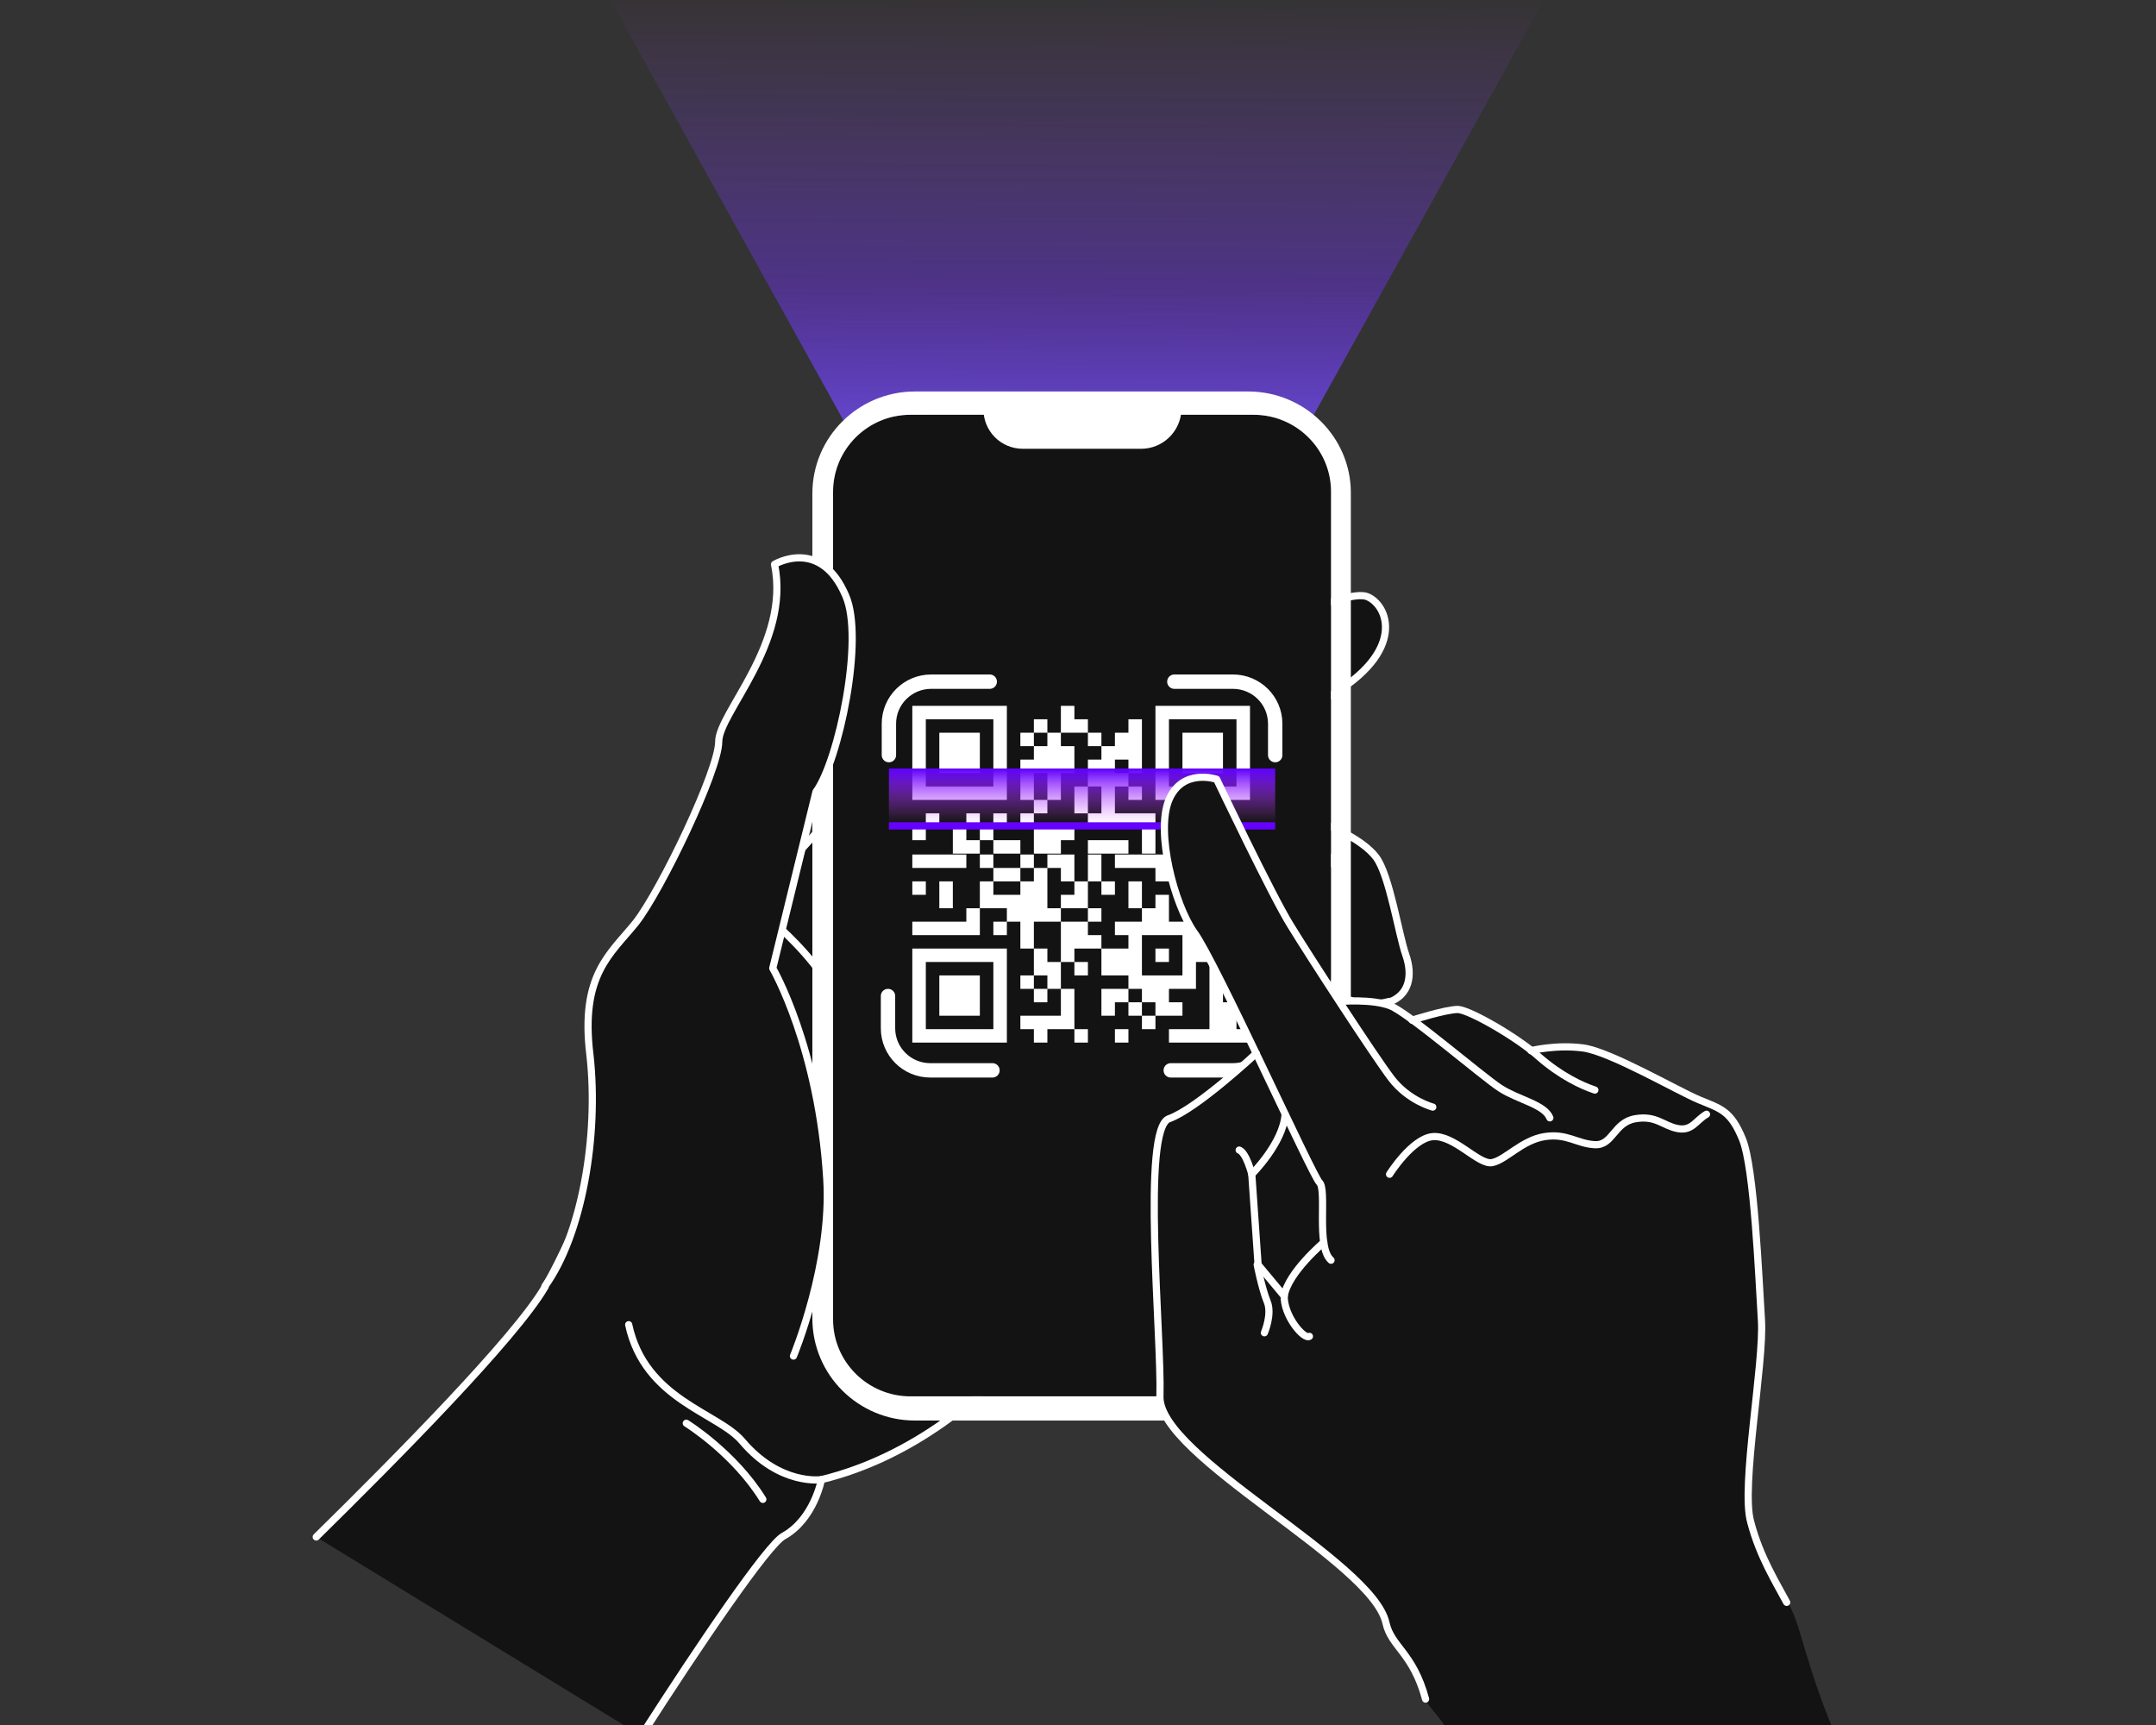 <svg id="scan" width="300" height="240" viewBox="0 0 300 240" fill="none" xmlns="http://www.w3.org/2000/svg">
<rect x="0" y="0" width="300" height="240" fill="#333333" stroke="none"/>
<g clip-path="url(#clip0_142_7780)">
<path d="M215.373 -1H84.373L117.373 58.5L136.873 57H164.373L182.373 58.5L215.373 -1Z" fill="url(#paint0_linear_142_7780)"/>
<path d="M174.307 88.236C174.307 88.236 187.338 81.881 190.22 83.002C193.102 84.124 195.858 90.603 184.832 96.958C173.931 103.189 177.189 114.902 177.189 114.902H184.957C184.957 114.902 189.593 116.771 191.473 119.263C193.352 121.755 194.605 129.979 195.608 132.845C196.61 135.711 196.109 138.452 193.227 139.449C193.227 139.449 191.348 147.299 191.974 150.788C192.475 154.277 192.225 156.52 188.842 157.019C185.459 157.392 182.076 154.526 182.326 150.788L179.695 160.134L181.574 163.747C181.574 163.747 184.957 164.869 188.591 167.984C192.225 171.099 195.858 171.971 194.856 175.336C193.853 178.825 191.723 182.563 180.823 178.202C169.922 173.84 160.775 156.894 160.775 156.894L154.26 97.581L174.307 88.236Z" fill="#131313"/>
<path d="M154.009 171.971C154.009 171.971 139.851 199.634 114.291 205.864C114.291 205.864 113.288 211.347 109.028 213.714C106.773 214.961 97.376 228.792 89.232 241.502L44 213.839C46.757 211.098 50.014 207.983 53.147 204.618C62.544 195.024 72.693 184.307 75.7 178.949C78.456 174.214 81.965 165.99 84.972 158.389C88.856 148.545 91.988 139.449 91.988 139.449L107.024 122.752L130.704 96.585L131.707 99.949L154.009 171.971Z" fill="#131313"/>
<path d="M154.26 97.706L174.307 88.236C174.307 88.236 187.338 81.881 190.22 83.002C193.102 84.124 195.858 90.603 184.832 96.958C173.931 103.189 177.189 114.902 177.189 114.902H184.957C184.957 114.902 189.593 116.771 191.473 119.263C193.352 121.755 194.605 129.979 195.608 132.845C196.61 135.711 196.109 138.452 193.227 139.449C193.227 139.449 191.348 147.299 191.974 150.788C192.475 154.277 192.225 156.52 188.842 157.019C185.459 157.392 182.076 154.526 182.326 150.788L179.695 160.134L181.574 163.747C181.574 163.747 184.957 164.869 188.591 167.984C192.225 171.099 195.858 171.971 194.856 175.336C193.853 178.825 191.723 182.563 180.823 178.202C169.922 173.84 160.775 156.894 160.775 156.894" stroke="white" stroke-miterlimit="10" stroke-linecap="round" stroke-linejoin="round"/>
<path d="M193.352 139.324C189.468 140.321 184.832 139.574 183.203 132.72C181.449 125.867 184.957 118.515 187.087 117.892" stroke="white" stroke-miterlimit="10" stroke-linecap="round" stroke-linejoin="round"/>
<path d="M182.452 150.788C182.452 150.788 182.201 141.941 185.459 139.823" stroke="white" stroke-miterlimit="10" stroke-linecap="round" stroke-linejoin="round"/>
<path d="M154.009 171.971C154.009 171.971 139.851 199.634 114.291 205.864C114.291 205.864 113.288 211.347 109.028 213.714C106.773 214.96 97.376 228.792 89.232 241.502" stroke="white" stroke-miterlimit="10" stroke-linecap="round" stroke-linejoin="round"/>
<path d="M44 213.839C54.901 203.123 71.69 186.176 75.825 179.074C82.09 168.358 92.114 139.574 92.114 139.574L130.955 96.709" stroke="white" stroke-miterlimit="10" stroke-linecap="round" stroke-linejoin="round"/>
<path d="M108.778 129.356C108.778 129.356 114.792 134.714 116.421 139.449" stroke="white" stroke-miterlimit="10" stroke-linecap="round" stroke-linejoin="round"/>
<path d="M185.208 183.559C185.208 189.416 180.447 194.276 174.433 194.276H126.695C120.806 194.276 115.92 189.541 115.92 183.559V68.423C115.92 62.567 120.681 57.707 126.695 57.707H174.433C180.322 57.707 185.208 62.442 185.208 68.423V183.559Z" fill="#131313"/>
<path d="M173.681 54.467H127.322C119.428 54.467 113.038 60.822 113.038 68.672V183.435C113.038 191.285 119.428 197.64 127.322 197.64H173.681C181.574 197.64 187.965 191.285 187.965 183.435V68.548C187.965 60.822 181.574 54.467 173.681 54.467ZM185.208 183.559C185.208 189.416 180.447 194.276 174.433 194.276H126.695C120.806 194.276 115.92 189.541 115.92 183.559V68.423C115.92 62.567 120.681 57.707 126.695 57.707H174.433C180.322 57.707 185.208 62.442 185.208 68.423V183.559Z" fill="white"/>
<path d="M158.771 62.442H142.357C139.225 62.442 136.844 59.95 136.844 56.959V56.586H164.409V56.959C164.284 60.075 161.778 62.442 158.771 62.442Z" fill="white"/>
<path d="M153.884 58.33H142.482V59.202H153.884V58.33Z" fill="white"/>
<path d="M158.52 58.829C158.52 59.202 158.27 59.452 157.894 59.452C157.518 59.452 157.267 59.202 157.267 58.829C157.267 58.455 157.518 58.206 157.894 58.206C158.144 58.206 158.52 58.455 158.52 58.829Z" fill="white"/>
<path d="M115.043 163.996C115.794 175.709 110.407 188.668 110.407 188.668L80.962 180.444L75.825 178.949C80.962 171.847 83.343 158.015 82.09 146.801C81.965 145.928 81.965 145.181 81.839 144.433C81.338 135.212 85.222 132.471 88.48 128.359C91.988 123.873 100.007 107.176 100.007 103.188C100.007 99.201 110.031 89.482 107.775 78.516C107.775 78.516 110.783 76.647 113.79 78.142C115.168 78.89 116.546 80.261 117.674 82.753C120.305 88.734 116.671 105.805 113.539 110.042L107.525 134.589C107.525 134.589 109.53 138.078 111.534 144.309C113.038 149.293 114.541 155.897 115.043 163.996Z" fill="#131313"/>
<path d="M75.825 178.949C80.962 171.847 83.343 158.015 82.09 146.801C80.712 135.586 84.972 132.72 88.48 128.359C91.988 123.873 100.007 107.176 100.007 103.188C100.007 99.201 110.031 89.482 107.775 78.516C107.775 78.516 114.166 74.654 117.674 82.878C120.305 88.859 116.671 105.93 113.539 110.166L107.525 134.714C107.525 134.714 113.915 145.679 115.043 163.996C115.794 175.709 110.407 188.668 110.407 188.668" stroke="white" stroke-miterlimit="10" stroke-linecap="round" stroke-linejoin="round"/>
<path d="M95.496 198.014C95.496 198.014 102.137 202.126 106.147 208.605" stroke="white" stroke-miterlimit="10" stroke-linecap="round" stroke-linejoin="round"/>
<path d="M114.291 205.864C114.291 205.864 108.527 206.736 103.265 200.506C99.882 196.519 89.733 194.774 87.478 184.307" stroke="white" stroke-miterlimit="10" stroke-linecap="round" stroke-linejoin="round"/>
<path d="M126.946 98.204H128.825V100.073H126.946V98.204ZM128.825 98.204H130.704V100.073H128.825V98.204ZM130.704 98.204H132.584V100.073H130.704V98.204ZM132.584 98.204H134.463V100.073H132.584V98.204ZM134.463 98.204H136.343V100.073H134.463V98.204ZM136.343 98.204H138.222V100.073H136.343V98.204ZM138.222 98.204H140.102V100.073H138.222V98.204ZM147.619 98.204H149.499V100.073H147.619V98.204ZM160.775 98.204H162.655V100.073H160.775V98.204ZM162.655 98.204H164.534V100.073H162.655V98.204ZM164.534 98.204H166.414V100.073H164.534V98.204ZM166.414 98.204H168.293V100.073H166.414V98.204ZM168.293 98.204H170.173V100.073H168.293V98.204ZM170.173 98.204H172.052V100.073H170.173V98.204ZM172.052 98.204H173.931V100.073H172.052V98.204ZM126.946 100.073H128.825V101.943H126.946V100.073ZM138.222 100.073H140.102V101.943H138.222V100.073ZM143.861 100.073H145.74V101.943H143.861V100.073ZM147.619 100.073H149.499V101.943H147.619V100.073ZM149.499 100.073H151.378V101.943H149.499V100.073ZM157.017 100.073H158.896V101.943H157.017V100.073ZM160.775 100.073H162.655V101.943H160.775V100.073ZM172.052 100.073H173.931V101.943H172.052V100.073ZM126.946 101.943H128.825V103.812H126.946V101.943ZM130.704 101.943H132.584V103.812H130.704V101.943ZM132.584 101.943H134.463V103.812H132.584V101.943ZM134.463 101.943H136.343V103.812H134.463V101.943ZM138.222 101.943H140.102V103.812H138.222V101.943ZM141.981 101.943H143.861V103.812H141.981V101.943ZM145.74 101.943H147.619V103.812H145.74V101.943ZM151.378 101.943H153.258V103.812H151.378V101.943ZM155.137 101.943H157.017V103.812H155.137V101.943ZM157.017 101.943H158.896V103.812H157.017V101.943ZM160.775 101.943H162.655V103.812H160.775V101.943ZM164.534 101.943H166.414V103.812H164.534V101.943ZM166.414 101.943H168.293V103.812H166.414V101.943ZM168.293 101.943H170.173V103.812H168.293V101.943ZM172.052 101.943H173.931V103.812H172.052V101.943ZM126.946 103.812H128.825V105.681H126.946V103.812ZM130.704 103.812H132.584V105.681H130.704V103.812ZM132.584 103.812H134.463V105.681H132.584V103.812ZM134.463 103.812H136.343V105.681H134.463V103.812ZM138.222 103.812H140.102V105.681H138.222V103.812ZM143.861 103.812H145.74V105.681H143.861V103.812ZM145.74 103.812H147.619V105.681H145.74V103.812ZM147.619 103.812H149.499V105.681H147.619V103.812ZM153.258 103.812H155.137V105.681H153.258V103.812ZM155.137 103.812H157.017V105.681H155.137V103.812ZM157.017 103.812H158.896V105.681H157.017V103.812ZM160.775 103.812H162.655V105.681H160.775V103.812ZM164.534 103.812H166.414V105.681H164.534V103.812ZM166.414 103.812H168.293V105.681H166.414V103.812ZM168.293 103.812H170.173V105.681H168.293V103.812ZM172.052 103.812H173.931V105.681H172.052V103.812ZM126.946 105.681H128.825V107.55H126.946V105.681ZM130.704 105.681H132.584V107.55H130.704V105.681ZM132.584 105.681H134.463V107.55H132.584V105.681ZM134.463 105.681H136.343V107.55H134.463V105.681ZM138.222 105.681H140.102V107.55H138.222V105.681ZM141.981 105.681H143.861V107.55H141.981V105.681ZM143.861 105.681H145.74V107.55H143.861V105.681ZM145.74 105.681H147.619V107.55H145.74V105.681ZM147.619 105.681H149.499V107.55H147.619V105.681ZM151.378 105.681H153.258V107.55H151.378V105.681ZM153.258 105.681H155.137V107.55H153.258V105.681ZM157.017 105.681H158.896V107.55H157.017V105.681ZM160.775 105.681H162.655V107.55H160.775V105.681ZM164.534 105.681H166.414V107.55H164.534V105.681ZM166.414 105.681H168.293V107.55H166.414V105.681ZM168.293 105.681H170.173V107.55H168.293V105.681ZM172.052 105.681H173.931V107.55H172.052V105.681ZM126.946 107.55H128.825V109.419H126.946V107.55ZM138.222 107.55H140.102V109.419H138.222V107.55ZM141.981 107.55H143.861V109.419H141.981V107.55ZM145.74 107.55H147.619V109.419H145.74V107.55ZM151.378 107.55H153.258V109.419H151.378V107.55ZM153.258 107.55H155.137V109.419H153.258V107.55ZM155.137 107.55H157.017V109.419H155.137V107.55ZM160.775 107.55H162.655V109.419H160.775V107.55ZM172.052 107.55H173.931V109.419H172.052V107.55ZM126.946 109.419H128.825V111.288H126.946V109.419ZM128.825 109.419H130.704V111.288H128.825V109.419ZM130.704 109.419H132.584V111.288H130.704V109.419ZM132.584 109.419H134.463V111.288H132.584V109.419ZM134.463 109.419H136.343V111.288H134.463V109.419ZM136.343 109.419H138.222V111.288H136.343V109.419ZM138.222 109.419H140.102V111.288H138.222V109.419ZM141.981 109.419H143.861V111.288H141.981V109.419ZM145.74 109.419H147.619V111.288H145.74V109.419ZM149.499 109.419H151.378V111.288H149.499V109.419ZM153.258 109.419H155.137V111.288H153.258V109.419ZM157.017 109.419H158.896V111.288H157.017V109.419ZM160.775 109.419H162.655V111.288H160.775V109.419ZM162.655 109.419H164.534V111.288H162.655V109.419ZM164.534 109.419H166.414V111.288H164.534V109.419ZM166.414 109.419H168.293V111.288H166.414V109.419ZM168.293 109.419H170.173V111.288H168.293V109.419ZM170.173 109.419H172.052V111.288H170.173V109.419ZM172.052 109.419H173.931V111.288H172.052V109.419ZM143.861 111.288H145.74V113.157H143.861V111.288ZM149.499 111.288H151.378V113.157H149.499V111.288ZM153.258 111.288H155.137V113.157H153.258V111.288ZM128.825 113.157H130.704V115.026H128.825V113.157ZM134.463 113.157H136.343V115.026H134.463V113.157ZM138.222 113.157H140.102V115.026H138.222V113.157ZM141.981 113.157H143.861V115.026H141.981V113.157ZM151.378 113.157H153.258V115.026H151.378V113.157ZM153.258 113.157H155.137V115.026H153.258V113.157ZM155.137 113.157H157.017V115.026H155.137V113.157ZM157.017 113.157H158.896V115.026H157.017V113.157ZM158.896 113.157H160.775V115.026H158.896V113.157ZM162.655 113.157H164.534V115.026H162.655V113.157ZM164.534 113.157H166.414V115.026H164.534V113.157ZM168.293 113.157H170.173V115.026H168.293V113.157ZM126.946 115.026H128.825V116.895H126.946V115.026ZM132.584 115.026H134.463V116.895H132.584V115.026ZM136.343 115.026H138.222V116.895H136.343V115.026ZM143.861 115.026H145.74V116.895H143.861V115.026ZM145.74 115.026H147.619V116.895H145.74V115.026ZM147.619 115.026H149.499V116.895H147.619V115.026ZM158.896 115.026H160.775V116.895H158.896V115.026ZM164.534 115.026H166.414V116.895H164.534V115.026ZM166.414 115.026H168.293V116.895H166.414V115.026ZM170.173 115.026H172.052V116.895H170.173V115.026ZM132.584 116.895H134.463V118.764H132.584V116.895ZM134.463 116.895H136.343V118.764H134.463V116.895ZM138.222 116.895H140.102V118.764H138.222V116.895ZM140.102 116.895H141.981V118.764H140.102V116.895ZM143.861 116.895H145.74V118.764H143.861V116.895ZM145.74 116.895H147.619V118.764H145.74V116.895ZM151.378 116.895H153.258V118.764H151.378V116.895ZM153.258 116.895H155.137V118.764H153.258V116.895ZM155.137 116.895H157.017V118.764H155.137V116.895ZM158.896 116.895H160.775V118.764H158.896V116.895ZM162.655 116.895H164.534V118.764H162.655V116.895ZM126.946 118.889H128.825V120.758H126.946V118.889ZM128.825 118.889H130.704V120.758H128.825V118.889ZM130.704 118.889H132.584V120.758H130.704V118.889ZM132.584 118.889H134.463V120.758H132.584V118.889ZM136.343 118.889H138.222V120.758H136.343V118.889ZM141.981 118.889H143.861V120.758H141.981V118.889ZM145.74 118.889H147.619V120.758H145.74V118.889ZM147.619 118.889H149.499V120.758H147.619V118.889ZM151.378 118.889H153.258V120.758H151.378V118.889ZM155.137 118.889H157.017V120.758H155.137V118.889ZM157.017 118.889H158.896V120.758H157.017V118.889ZM158.896 118.889H160.775V120.758H158.896V118.889ZM160.775 118.889H162.655V120.758H160.775V118.889ZM162.655 118.889H164.534V120.758H162.655V118.889ZM166.414 118.889H168.293V120.758H166.414V118.889ZM168.293 118.889H170.173V120.758H168.293V118.889ZM172.052 118.889H173.931V120.758H172.052V118.889ZM138.222 120.758H140.102V122.627H138.222V120.758ZM140.102 120.758H141.981V122.627H140.102V120.758ZM143.861 120.758H145.74V122.627H143.861V120.758ZM147.619 120.758H149.499V122.627H147.619V120.758ZM151.378 120.758H153.258V122.627H151.378V120.758ZM160.775 120.758H162.655V122.627H160.775V120.758ZM162.655 120.758H164.534V122.627H162.655V120.758ZM168.293 120.758H170.173V122.627H168.293V120.758ZM170.173 120.758H172.052V122.627H170.173V120.758ZM172.052 120.758H173.931V122.627H172.052V120.758ZM126.946 122.627H128.825V124.496H126.946V122.627ZM130.704 122.627H132.584V124.496H130.704V122.627ZM136.343 122.627H138.222V124.496H136.343V122.627ZM141.981 122.627H143.861V124.496H141.981V122.627ZM143.861 122.627H145.74V124.496H143.861V122.627ZM149.499 122.627H151.378V124.496H149.499V122.627ZM153.258 122.627H155.137V124.496H153.258V122.627ZM157.017 122.627H158.896V124.496H157.017V122.627ZM164.534 122.627H166.414V124.496H164.534V122.627ZM166.414 122.627H168.293V124.496H166.414V122.627ZM168.293 122.627H170.173V124.496H168.293V122.627ZM170.173 122.627H172.052V124.496H170.173V122.627ZM130.704 124.496H132.584V126.365H130.704V124.496ZM136.343 124.496H138.222V126.365H136.343V124.496ZM138.222 124.496H140.102V126.365H138.222V124.496ZM140.102 124.496H141.981V126.365H140.102V124.496ZM141.981 124.496H143.861V126.365H141.981V124.496ZM143.861 124.496H145.74V126.365H143.861V124.496ZM147.619 124.496H149.499V126.365H147.619V124.496ZM149.499 124.496H151.378V126.365H149.499V124.496ZM157.017 124.496H158.896V126.365H157.017V124.496ZM160.775 124.496H162.655V126.365H160.775V124.496ZM166.414 124.496H168.293V126.365H166.414V124.496ZM134.463 126.365H136.343V128.234H134.463V126.365ZM140.102 126.365H141.981V128.234H140.102V126.365ZM141.981 126.365H143.861V128.234H141.981V126.365ZM143.861 126.365H145.74V128.234H143.861V126.365ZM145.74 126.365H147.619V128.234H145.74V126.365ZM151.378 126.365H153.258V128.234H151.378V126.365ZM158.896 126.365H160.775V128.234H158.896V126.365ZM160.775 126.365H162.655V128.234H160.775V126.365ZM168.293 126.365H170.173V128.234H168.293V126.365ZM172.052 126.365H173.931V128.234H172.052V126.365ZM126.946 128.234H128.825V130.104H126.946V128.234ZM128.825 128.234H130.704V130.104H128.825V128.234ZM130.704 128.234H132.584V130.104H130.704V128.234ZM132.584 128.234H134.463V130.104H132.584V128.234ZM134.463 128.234H136.343V130.104H134.463V128.234ZM138.222 128.234H140.102V130.104H138.222V128.234ZM141.981 128.234H143.861V130.104H141.981V128.234ZM147.619 128.234H149.499V130.104H147.619V128.234ZM149.499 128.234H151.378V130.104H149.499V128.234ZM155.137 128.234H157.017V130.104H155.137V128.234ZM157.017 128.234H158.896V130.104H157.017V128.234ZM158.896 128.234H160.775V130.104H158.896V128.234ZM160.775 128.234H162.655V130.104H160.775V128.234ZM162.655 128.234H164.534V130.104H162.655V128.234ZM164.534 128.234H166.414V130.104H164.534V128.234ZM166.414 128.234H168.293V130.104H166.414V128.234ZM168.293 128.234H170.173V130.104H168.293V128.234ZM170.173 128.234H172.052V130.104H170.173V128.234ZM172.052 128.234H173.931V130.104H172.052V128.234ZM141.981 130.104H143.861V131.973H141.981V130.104ZM147.619 130.104H149.499V131.973H147.619V130.104ZM149.499 130.104H151.378V131.973H149.499V130.104ZM151.378 130.104H153.258V131.973H151.378V130.104ZM157.017 130.104H158.896V131.973H157.017V130.104ZM164.534 130.104H166.414V131.973H164.534V130.104ZM166.414 130.104H168.293V131.973H166.414V130.104ZM170.173 130.104H172.052V131.973H170.173V130.104ZM126.946 131.973H128.825V133.842H126.946V131.973ZM128.825 131.973H130.704V133.842H128.825V131.973ZM130.704 131.973H132.584V133.842H130.704V131.973ZM132.584 131.973H134.463V133.842H132.584V131.973ZM134.463 131.973H136.343V133.842H134.463V131.973ZM136.343 131.973H138.222V133.842H136.343V131.973ZM138.222 131.973H140.102V133.842H138.222V131.973ZM143.861 131.973H145.74V133.842H143.861V131.973ZM147.619 131.973H149.499V133.842H147.619V131.973ZM153.258 131.973H155.137V133.842H153.258V131.973ZM155.137 131.973H157.017V133.842H155.137V131.973ZM157.017 131.973H158.896V133.842H157.017V131.973ZM160.775 131.973H162.655V133.842H160.775V131.973ZM164.534 131.973H166.414V133.842H164.534V131.973ZM166.414 131.973H168.293V133.842H166.414V131.973ZM168.293 131.973H170.173V133.842H168.293V131.973ZM126.946 133.842H128.825V135.711H126.946V133.842ZM138.222 133.842H140.102V135.711H138.222V133.842ZM143.861 133.842H145.74V135.711H143.861V133.842ZM145.74 133.842H147.619V135.711H145.74V133.842ZM149.499 133.842H151.378V135.711H149.499V133.842ZM153.258 133.842H155.137V135.711H153.258V133.842ZM155.137 133.842H157.017V135.711H155.137V133.842ZM157.017 133.842H158.896V135.711H157.017V133.842ZM164.534 133.842H166.414V135.711H164.534V133.842ZM168.293 133.842H170.173V135.711H168.293V133.842ZM126.946 135.711H128.825V137.58H126.946V135.711ZM130.704 135.711H132.584V137.58H130.704V135.711ZM132.584 135.711H134.463V137.58H132.584V135.711ZM134.463 135.711H136.343V137.58H134.463V135.711ZM138.222 135.711H140.102V137.58H138.222V135.711ZM141.981 135.711H143.861V137.58H141.981V135.711ZM145.74 135.711H147.619V137.58H145.74V135.711ZM157.017 135.711H158.896V137.58H157.017V135.711ZM158.896 135.711H160.775V137.58H158.896V135.711ZM160.775 135.711H162.655V137.58H160.775V135.711ZM162.655 135.711H164.534V137.58H162.655V135.711ZM164.534 135.711H166.414V137.58H164.534V135.711ZM168.293 135.711H170.173V137.58H168.293V135.711ZM170.173 135.711H172.052V137.58H170.173V135.711ZM126.946 137.58H128.825V139.449H126.946V137.58ZM130.704 137.58H132.584V139.449H130.704V137.58ZM132.584 137.58H134.463V139.449H132.584V137.58ZM134.463 137.58H136.343V139.449H134.463V137.58ZM138.222 137.58H140.102V139.449H138.222V137.58ZM143.861 137.58H145.74V139.449H143.861V137.58ZM147.619 137.58H149.499V139.449H147.619V137.58ZM153.258 137.58H155.137V139.449H153.258V137.58ZM155.137 137.58H157.017V139.449H155.137V137.58ZM158.896 137.58H160.775V139.449H158.896V137.58ZM160.775 137.58H162.655V139.449H160.775V137.58ZM168.293 137.58H170.173V139.449H168.293V137.58ZM172.052 137.58H173.931V139.449H172.052V137.58ZM126.946 139.449H128.825V141.318H126.946V139.449ZM130.704 139.449H132.584V141.318H130.704V139.449ZM132.584 139.449H134.463V141.318H132.584V139.449ZM134.463 139.449H136.343V141.318H134.463V139.449ZM138.222 139.449H140.102V141.318H138.222V139.449ZM147.619 139.449H149.499V141.318H147.619V139.449ZM153.258 139.449H155.137V141.318H153.258V139.449ZM157.017 139.449H158.896V141.318H157.017V139.449ZM160.775 139.449H162.655V141.318H160.775V139.449ZM162.655 139.449H164.534V141.318H162.655V139.449ZM168.293 139.449H170.173V141.318H168.293V139.449ZM170.173 139.449H172.052V141.318H170.173V139.449ZM126.946 141.318H128.825V143.187H126.946V141.318ZM138.222 141.318H140.102V143.187H138.222V141.318ZM141.981 141.318H143.861V143.187H141.981V141.318ZM143.861 141.318H145.74V143.187H143.861V141.318ZM145.74 141.318H147.619V143.187H145.74V141.318ZM147.619 141.318H149.499V143.187H147.619V141.318ZM158.896 141.318H160.775V143.187H158.896V141.318ZM168.293 141.318H170.173V143.187H168.293V141.318ZM170.173 141.318H172.052V143.187H170.173V141.318ZM126.946 143.187H128.825V145.056H126.946V143.187ZM128.825 143.187H130.704V145.056H128.825V143.187ZM130.704 143.187H132.584V145.056H130.704V143.187ZM132.584 143.187H134.463V145.056H132.584V143.187ZM134.463 143.187H136.343V145.056H134.463V143.187ZM136.343 143.187H138.222V145.056H136.343V143.187ZM138.222 143.187H140.102V145.056H138.222V143.187ZM143.861 143.187H145.74V145.056H143.861V143.187ZM149.499 143.187H151.378V145.056H149.499V143.187ZM155.137 143.187H157.017V145.056H155.137V143.187ZM162.655 143.187H164.534V145.056H162.655V143.187ZM164.534 143.187H166.414V145.056H164.534V143.187ZM166.414 143.187H168.293V145.056H166.414V143.187ZM168.293 143.187H170.173V145.056H168.293V143.187ZM170.173 143.187H172.052V145.056H170.173V143.187ZM172.052 143.187H173.931V145.056H172.052V143.187Z" fill="white"/>
<path d="M123.688 105.058V100.696C123.688 97.457 126.319 94.84 129.577 94.84H137.721" stroke="white" stroke-width="2" stroke-miterlimit="10" stroke-linecap="round" stroke-linejoin="round"/>
<path d="M138.097 148.919H129.452C126.194 148.919 123.563 146.302 123.563 143.062V138.577" stroke="white" stroke-width="2" stroke-miterlimit="10" stroke-linecap="round" stroke-linejoin="round"/>
<path d="M177.44 105.058V100.696C177.44 97.457 174.809 94.84 171.551 94.84H163.407" stroke="white" stroke-width="2" stroke-miterlimit="10" stroke-linecap="round" stroke-linejoin="round"/>
<path d="M162.905 148.919H171.551C174.808 148.919 177.44 146.302 177.44 143.062V138.577" stroke="white" stroke-width="2" stroke-miterlimit="10" stroke-linecap="round" stroke-linejoin="round"/>
<path d="M123.688 114.902H177.44" stroke="#6600FF" stroke-miterlimit="10"/>
<path d="M177.44 106.927H123.688V114.528H177.44V106.927Z" fill="url(#paint1_linear_142_7780)"/>
<path d="M253.243 235.894C252.492 233.901 251.865 231.782 251.239 229.789C250.487 227.296 249.986 225.178 248.733 222.811C248.482 222.437 248.357 222.063 248.106 221.565C246.728 219.072 244.849 215.708 243.721 211.596C242.969 208.855 243.721 202.001 244.473 195.397C244.974 190.662 245.475 186.176 245.35 183.56V182.687C244.974 176.083 244.222 162.127 242.719 158.265C241.215 154.526 239.962 154.028 237.456 153.031C237.206 152.906 236.955 152.782 236.704 152.657C235.827 152.283 234.199 151.411 232.319 150.539C228.184 148.421 223.047 145.804 220.541 145.43C217.158 144.932 213.775 145.679 213.274 145.804C210.017 143.312 204.629 140.197 203 140.197C201.622 140.072 198.74 140.944 197.362 141.443C196.986 141.567 196.735 141.567 196.61 141.692C195.482 140.82 194.48 140.197 193.853 139.823C193.728 139.823 193.728 139.823 193.603 139.698C191.849 138.951 189.092 138.951 187.589 138.951C187.087 138.951 186.837 138.951 186.586 138.951C183.83 134.714 181.073 130.353 179.82 128.484C177.314 124.496 169.546 108.297 169.546 108.173C169.546 108.173 169.546 108.048 169.421 108.048C169.421 108.048 169.421 108.048 169.296 108.048C168.669 107.924 164.284 106.802 162.53 111.039C160.525 115.649 163.407 125.867 166.038 129.605C167.291 131.35 170.924 138.701 174.558 146.178C173.681 147.05 166.163 153.903 162.53 155.149C159.522 156.146 160.274 171.224 160.775 183.31C161.026 187.796 161.151 191.659 161.151 193.902C161.026 198.388 169.17 204.493 177.189 210.475C184.331 215.833 191.723 221.44 192.6 225.427C192.851 226.549 193.478 227.546 194.355 228.543C195.733 230.287 197.487 232.281 198.239 236.144C198.489 237.265 200.369 238.76 201.747 241.252H255.374C254.998 240.505 254.121 238.386 253.243 235.894ZM178.943 155.648C181.574 161.006 183.203 164.246 183.579 164.619C183.955 164.993 183.955 166.738 183.955 168.358C183.955 169.853 183.955 171.348 184.08 172.719C183.454 173.217 179.444 176.831 178.693 179.821L175.31 175.834L174.433 163.373C174.809 162.875 178.317 159.137 178.943 155.648Z" fill="#131313"/>
<path d="M199.366 154.028C199.366 154.028 195.983 153.156 193.603 150.04C191.222 146.925 182.076 132.845 179.57 128.733C177.064 124.745 169.295 108.422 169.295 108.422C169.295 108.422 164.534 106.802 162.655 111.288C160.775 115.774 163.407 125.867 166.163 129.73C169.045 133.592 182.577 163.498 183.579 164.495C184.707 165.492 183.078 173.466 185.208 175.335" stroke="white" stroke-miterlimit="10" stroke-linecap="round" stroke-linejoin="round"/>
<path d="M184.206 172.843C184.206 172.843 179.194 177.08 178.693 180.32L175.059 175.959L174.182 163.373C174.182 163.373 178.567 159.012 178.818 155.025" stroke="white" stroke-miterlimit="10" stroke-linecap="round" stroke-linejoin="round"/>
<path d="M174.808 146.551C174.808 146.551 166.539 154.277 162.655 155.648C158.771 157.018 161.652 185.927 161.402 194.276C161.151 202.624 190.972 217.203 192.851 225.801C193.603 229.165 196.61 229.913 198.364 236.392" stroke="white" stroke-miterlimit="10" stroke-linecap="round" stroke-linejoin="round"/>
<path d="M186.461 139.324C186.461 139.324 190.972 138.95 193.478 139.947C195.983 140.944 206.258 149.791 208.764 151.411C211.27 153.031 214.903 153.654 215.655 155.523" stroke="white" stroke-miterlimit="10" stroke-linecap="round" stroke-linejoin="round"/>
<path d="M196.485 141.941C196.485 141.941 201.121 140.446 202.875 140.446C204.629 140.57 211.269 144.433 214.151 147.05C217.158 149.667 220.04 151.037 221.92 151.66" stroke="white" stroke-miterlimit="10" stroke-linecap="round" stroke-linejoin="round"/>
<path d="M213.024 146.178C213.024 146.178 216.532 145.305 220.291 145.804C224.05 146.302 233.447 151.785 236.454 153.031C239.461 154.277 240.839 154.526 242.468 158.514C244.097 162.501 244.723 177.703 245.099 183.684C245.475 189.665 242.217 206.861 243.596 211.721C244.849 216.58 247.229 220.318 248.608 222.935" stroke="white" stroke-miterlimit="10" stroke-linecap="round" stroke-linejoin="round"/>
<path d="M174.182 163.373C174.182 163.373 173.43 160.383 172.428 160.009" stroke="white" stroke-miterlimit="10" stroke-linecap="round" stroke-linejoin="round"/>
<path d="M174.934 175.958C174.934 175.958 175.56 179.198 176.312 181.067C177.064 182.812 175.936 185.429 175.936 185.429" stroke="white" stroke-miterlimit="10" stroke-linecap="round" stroke-linejoin="round"/>
<path d="M178.693 180.195C178.567 183.061 181.449 186.425 182.201 185.927" stroke="white" stroke-miterlimit="10" stroke-linecap="round" stroke-linejoin="round"/>
<path d="M193.352 163.373C193.352 163.373 196.485 158.389 199.366 158.14C202.374 157.891 205.757 162.127 207.636 161.753C209.515 161.38 211.771 158.638 214.903 158.14C218.035 157.641 219.414 159.137 221.92 159.261C224.426 159.386 224.551 156.146 227.558 155.648C230.44 155.149 231.442 156.645 233.447 157.018C235.452 157.392 235.953 155.897 237.456 155.025" stroke="white" stroke-miterlimit="10" stroke-linecap="round" stroke-linejoin="round"/>
</g>
<defs>
<linearGradient id="paint0_linear_142_7780" x1="150.373" y1="-1" x2="149.927" y2="96.459" gradientUnits="userSpaceOnUse">
<stop stop-color="#C849F9" stop-opacity="0"/>
<stop offset="0.161" stop-color="#8843F9" stop-opacity="0.161"/>
<stop offset="0.417" stop-color="#7333FB" stop-opacity="0.418"/>
<stop offset="0.734" stop-color="#6F59F1"/>
<stop offset="1" stop-color="#6E58F1"/>
</linearGradient>
<linearGradient id="paint1_linear_142_7780" x1="150.51" y1="114.583" x2="150.51" y2="106.97" gradientUnits="userSpaceOnUse">
<stop stop-color="#C849F9" stop-opacity="0"/>
<stop offset="0.161" stop-color="#C043F9" stop-opacity="0.161"/>
<stop offset="0.418" stop-color="#A933FB" stop-opacity="0.418"/>
<stop offset="0.735" stop-color="#8319FD" stop-opacity="0.735"/>
<stop offset="1" stop-color="#5F00FF"/>
</linearGradient>
<clipPath id="clip0_142_7780">
<rect width="300" height="240" fill="white"/>
</clipPath>
</defs>
</svg>
